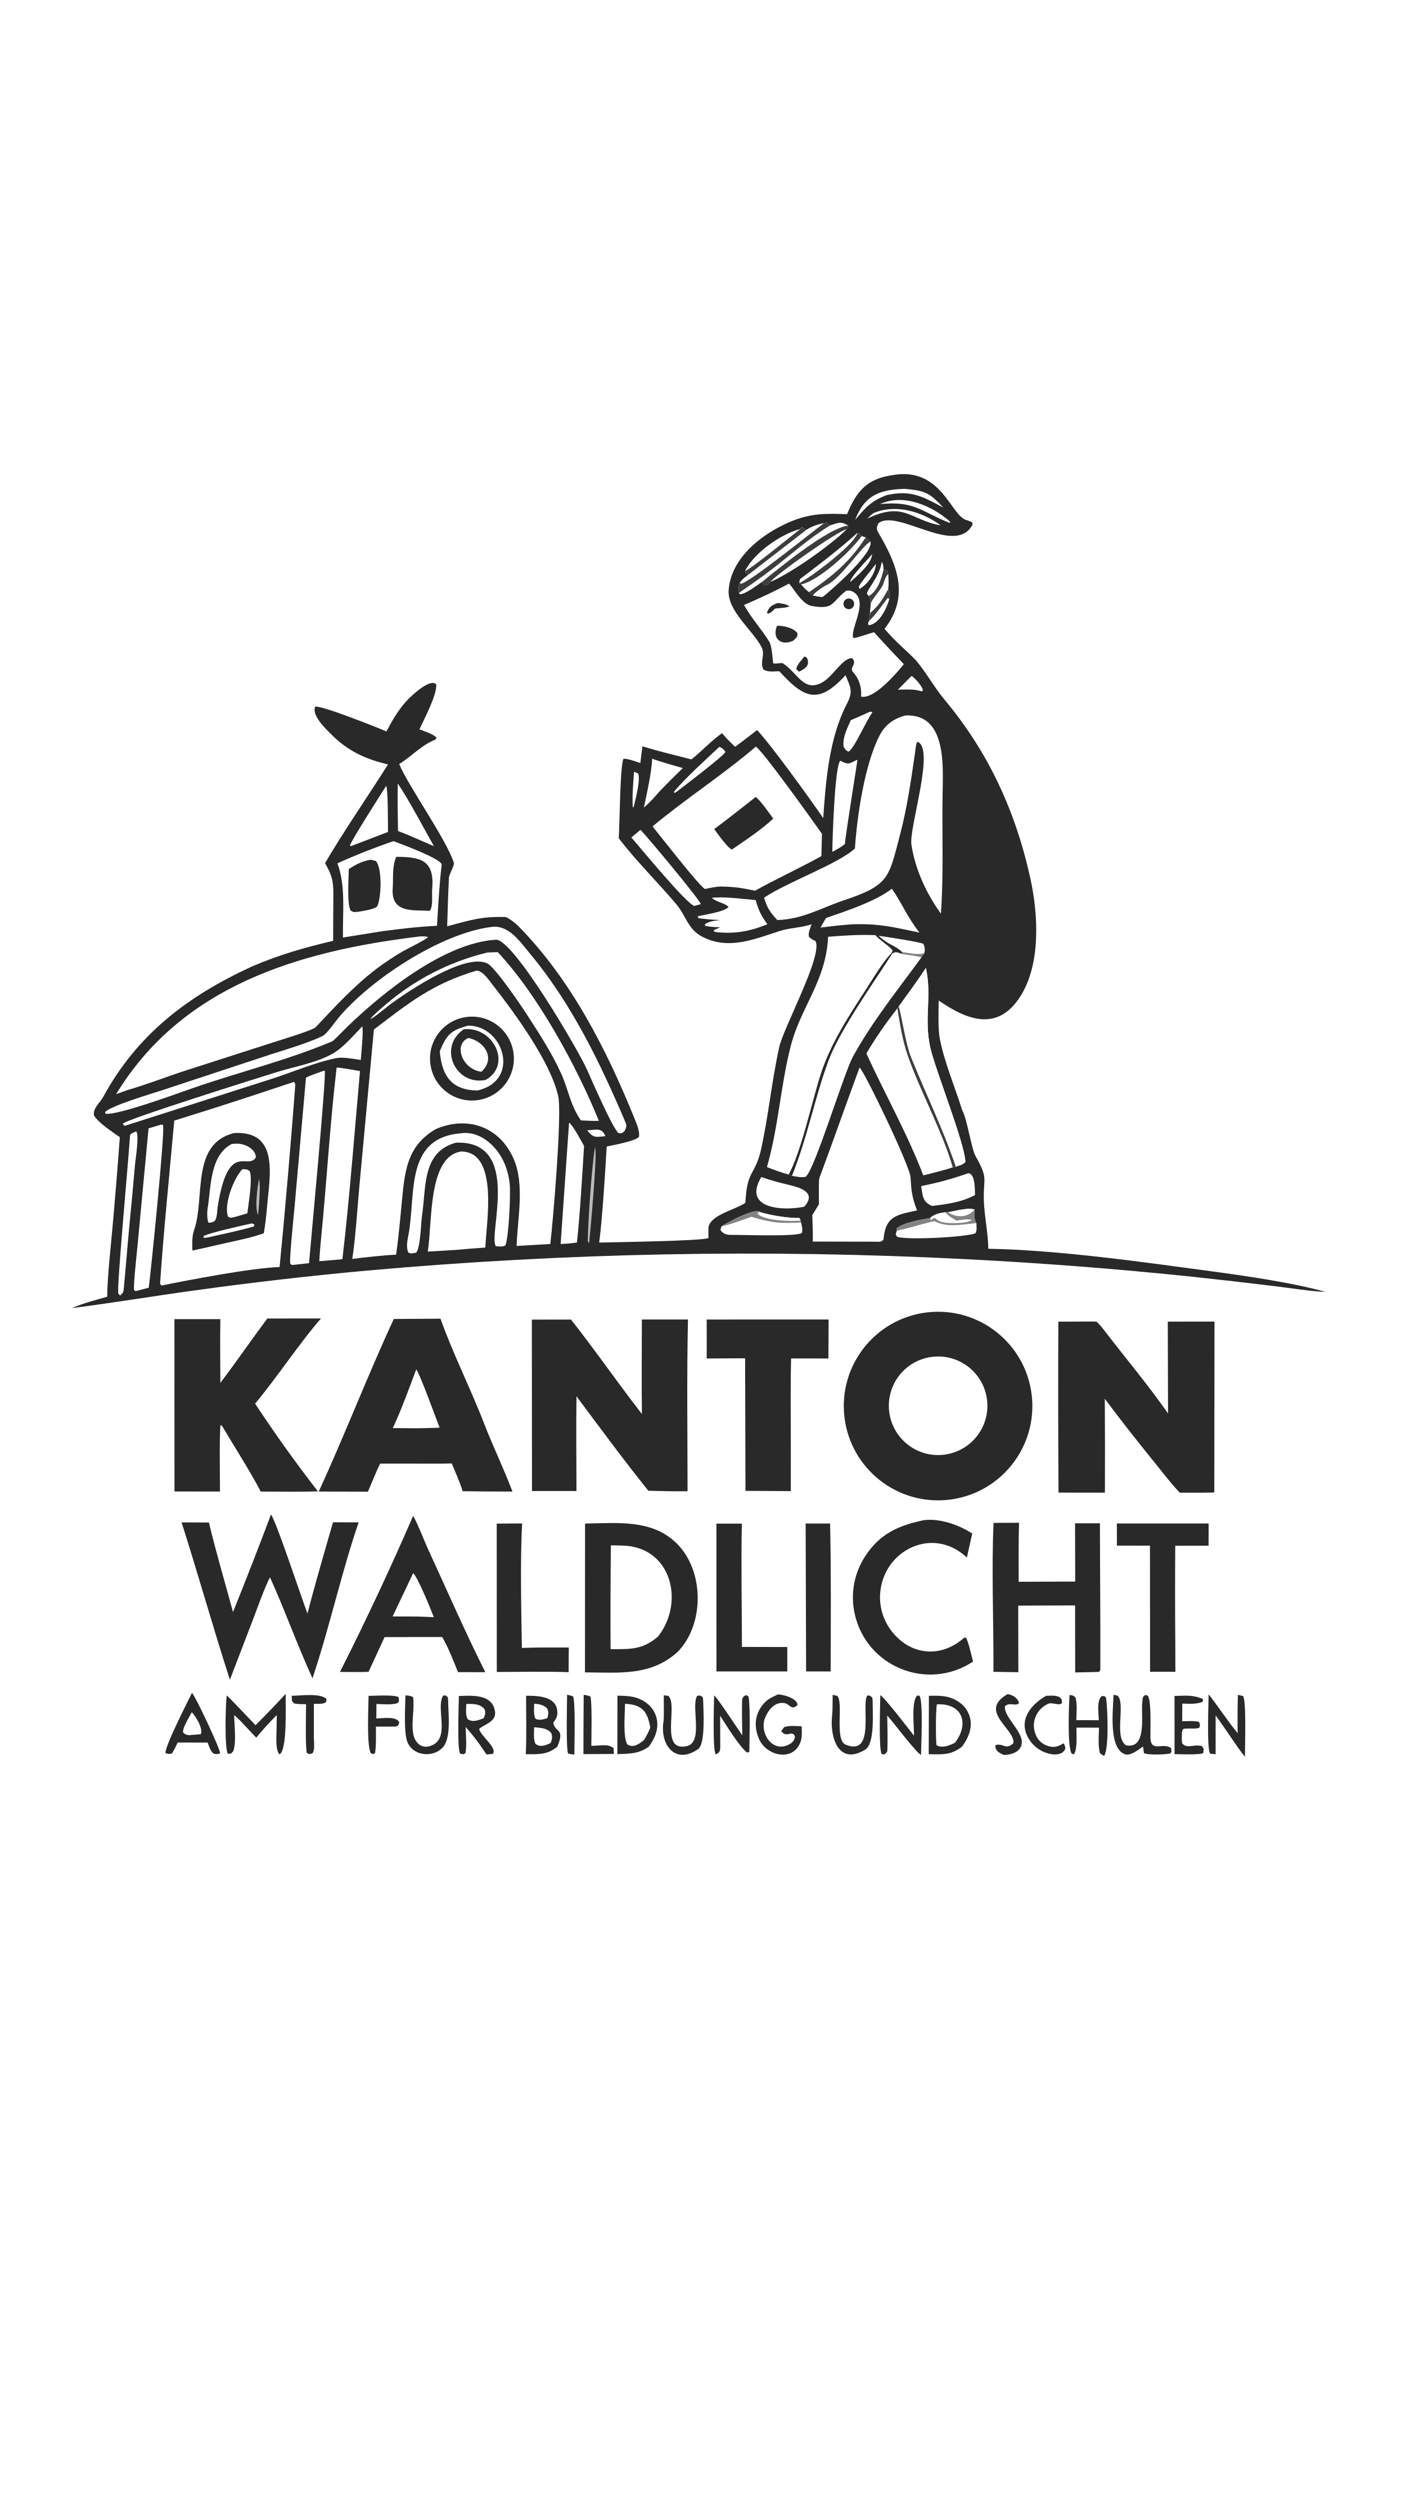 <svg version="1.1" xmlns="http://www.w3.org/2000/svg" style="display: block;" viewBox="0 0 1152 2048" width="1024" height="1820" preserveAspectRatio="none">
<path transform="translate(0,0)" fill="rgb(255,255,255)" d="M 0 0 L 1152 0 L 1152 2048 L 0 2048 L 0 0 z"/>
<path transform="translate(0,0)" fill="rgb(41,41,41)" d="M 731.234 389.21 C 771.555 382.029 778.773 422.506 791.92 426.049 C 793.671 426.521 795.133 427.168 796.74 427.989 L 796.794 429.822 C 783.068 456.02 735.406 416.546 719.802 428.539 C 717.93 432.452 717.896 433.305 720.24 437.304 C 735.222 462.865 745.556 488.696 724.71 515.081 C 734.667 526.602 741.047 531.285 750.481 540.889 C 758.486 550.345 765.967 563.676 773.793 573.009 C 809.957 616.137 832.312 664.964 844.329 720.041 C 850.655 749.039 852.937 789.658 836.008 816.186 C 817.367 845.398 792.46 835.648 769.12 819.566 C 769.005 827.35 768.505 842.899 769.965 850.53 C 773.665 869.864 782.46 890.445 788.372 909.437 C 792.683 917.324 795.787 940.725 799.345 947.038 C 810.125 966.16 805.483 964.383 806.13 983.89 C 806.528 995.893 809.546 1009.36 809.766 1022.9 C 867.468 1023.92 936.527 1033.82 994.068 1041.56 C 1020.08 1045.06 1061.45 1051.06 1086.05 1058.31 C 1072.66 1057.56 1057.3 1055.13 1043.75 1053.46 C 1021.87 1050.8 999.971 1048.29 978.053 1045.93 C 915.491 1039.38 852.763 1034.52 789.937 1031.36 C 626.995 1023.08 463.672 1026.22 301.168 1040.75 C 253.809 1045.07 206.558 1050.5 159.453 1057.03 C 125.422 1061.71 93.393 1067.11 58.865 1071.51 C 68.507 1067.45 77.798 1065.03 87.823 1062.21 C 88.05 1045.3 90.476 1024.15 92.012 1007.13 C 94.281 981.945 96.341 956.741 98.189 931.522 C 92.181 927.219 80.696 919.869 77.093 913.833 C 75.712 908.062 81.932 903.323 84.469 898.662 C 112.421 847.298 153.504 816.164 205.674 792.011 C 228.11 782.307 249.252 776.198 272.954 770.671 C 272.941 758.077 273.082 745.405 273.136 732.81 C 273.186 720.913 271.868 716.95 266.333 707.007 C 281.154 681.647 301.905 651.492 317.929 626.159 C 299.667 621.953 284.679 614.994 271.408 601.527 C 266.741 596.791 255.236 586.1 258.233 578.828 C 264.057 577.888 308.919 595.869 316.606 599.136 C 321.765 589.483 327.116 580.106 334.897 572.292 C 338.358 568.817 352.881 555.38 357.447 560.604 C 358.056 569.242 347.747 588.619 343.619 597.44 C 347.733 599 354.976 601.227 357.624 604.248 L 356.877 605.749 C 344.801 610.611 338.404 618.758 327.106 625.813 C 333.407 642.082 365.818 687.612 371.858 706.734 C 372.52 708.827 367.985 715.983 367.823 719.158 C 367.158 732.179 366.791 745.756 366.389 758.761 C 385.112 753.706 395.442 750.383 414.74 751.228 C 418.465 753.303 421.867 755.694 424.894 758.779 C 467.834 802.527 496.682 859.125 519.584 915.447 C 521.436 920.004 524.396 926.508 523.522 931.334 C 520.024 934.835 502.974 937.862 497.098 939.159 C 495.84 960.378 493.582 997.856 490.947 1017.84 C 501.949 1017.52 574.34 1016.56 580.465 1014.16 C 580.432 1012.66 580.318 1005.32 580.628 1004.39 C 583.906 994.623 601.316 991.418 610.741 985.285 C 612.072 958.619 617.825 963.701 623.096 943.618 C 629.588 915.095 632.143 886.281 638.456 857.713 C 642.056 841.426 674.494 782.332 668.142 770.841 C 665.628 769.602 664.975 769.288 662.841 767.491 C 661.942 764.409 663.845 760.444 664.986 757.142 C 655.922 760.038 646.894 760.05 639.118 762.544 C 617.962 769.33 596.639 778.632 574.902 767.041 C 563.639 761.035 561.907 749.927 554.21 740.767 C 539.059 722.764 521.228 705.35 506.972 686.628 C 507.718 676.375 507.988 626.751 510.87 621.53 C 514.717 621.387 520.746 623.756 524.651 625.024 L 526.362 611.297 C 538.328 615.106 554.068 618.812 566.45 622.044 C 575.099 615.408 582.066 607.279 591.645 600.54 C 594.773 604.545 598.655 608.17 602.285 611.753 C 608.189 607.487 614.461 602.481 620.313 598.026 C 631.673 609.956 664.138 655.007 674.511 670.128 C 676.599 639.344 679.407 604.61 693.609 577.104 C 699.198 566.28 697.115 563.598 692.775 553.103 C 670.265 577.643 658.79 571.965 638.472 549.82 C 633.886 549.955 629.279 550.748 625.519 548.437 C 622.213 542.465 627.34 536.404 623.903 529.964 C 616.554 515.925 595.806 500.411 597.025 483.332 C 598.921 456.772 624.685 437.018 647.401 427.438 C 664.307 420.308 676.536 420.603 694.042 421.172 C 701.59 402.566 710.424 392.081 731.234 389.21 z"/>
<path transform="translate(0,0)" fill="rgb(255,255,255)" d="M 390.55 795.025 C 390.688 795.037 390.827 795.043 390.964 795.062 C 395.903 795.748 400.542 802.789 403.483 806.537 C 421.58 829.603 451.001 869.711 457.386 897.919 C 460.565 911.963 453.209 999.529 450.9 1018.98 L 423.281 1020.59 C 424.064 997.826 430.072 970.161 420.786 949.071 C 409.125 922.589 382.767 913.872 357.067 924.868 C 334.395 938.052 331.804 957.615 329.534 981.429 C 328.075 996.73 326.698 1012.59 324.524 1027.77 C 314.243 1028.17 298.734 1029.93 288.611 1031.25 C 291.161 1016.09 292.992 987.355 294.525 970.87 L 306.355 843.318 C 335.709 820.887 354.619 805.788 390.55 795.025 z"/>
<path transform="translate(0,0)" fill="rgb(41,41,41)" d="M 381.652 833.134 C 400.482 830.345 417.992 843.398 420.697 862.241 C 423.402 881.084 410.271 898.535 391.416 901.155 C 372.68 903.759 355.363 890.729 352.675 872.005 C 349.987 853.281 362.94 835.906 381.652 833.134 z"/>
<path transform="translate(0,0)" fill="rgb(255,255,255)" d="M 383.586 840.105 C 412.908 840.112 426.739 885.083 391.267 893.257 C 369.708 893.04 361.992 880.897 360.331 861.109 C 365.953 847.54 369.313 843.947 383.586 840.105 z"/>
<path transform="translate(0,0)" fill="rgb(41,41,41)" d="M 379.993 843.103 C 404.359 840.556 419.849 872.354 397.92 884.594 C 373.232 889.65 358.356 857.75 379.993 843.103 z"/>
<path transform="translate(0,0)" fill="rgb(255,255,255)" d="M 383.726 850.252 C 396.725 852.715 406.55 866.976 394.399 877.941 C 378.315 875.705 371.444 855.452 383.726 850.252 z"/>
<path transform="translate(0,0)" fill="rgb(255,255,255)" d="M 240.894 886.172 C 241.249 886.775 241.603 887.379 241.958 887.983 C 238.835 930.968 233.084 997.597 229.071 1037.9 C 206.052 1038.55 154.754 1048.51 132.238 1053.03 C 131.877 1052.53 131.516 1052.02 131.155 1051.51 C 133.484 1014.8 139.72 952.297 142.778 917.932 C 175.615 907.756 208.323 897.168 240.894 886.172 z"/>
<path transform="translate(0,0)" fill="rgb(41,41,41)" d="M 191.799 928.129 C 229.202 926.02 220.893 963.787 218.833 988.241 C 218.217 995.562 217.415 1002.99 216.151 1010.22 C 205.187 1014.09 193.659 1016.26 182.267 1018.83 C 174.074 1020.77 165.859 1022.62 157.624 1024.38 C 157.573 1018.83 157.14 1012.98 159.001 1007.68 C 168.296 981.232 156.003 936.981 191.799 928.129 z"/>
<path transform="translate(0,0)" fill="rgb(255,255,255)" d="M 190.017 937 C 191.314 936.904 192.613 936.84 193.914 936.807 C 200.238 936.671 209.517 940.889 209.65 948.069 C 202.95 959.036 186.753 933.418 178.161 989.765 C 177.853 993.491 177.883 996.589 176.163 999.904 C 173.999 1001.44 173.697 1001.34 170.964 1001.64 C 169.479 999.168 169.665 992.564 170.127 989.75 C 173.006 972.203 171.838 946.369 190.017 937 z"/>
<path transform="translate(0,0)" fill="rgb(255,255,255)" d="M 198.598 957.725 C 201.626 957.844 202.454 957.575 204.618 959.4 C 207.152 965.593 203.556 985.837 202.675 993.877 L 192.693 996.814 C 189.064 997.505 189.731 997.957 186.911 996.75 C 183.053 987.215 191.359 965.188 198.598 957.725 z"/>
<path transform="translate(0,0)" fill="rgb(255,255,255)" d="M 205.873 1002.25 C 207.69 1002.26 206.782 1002.13 208.558 1003.3 L 207.824 1004.68 C 195.427 1008.24 181.872 1011.01 169.222 1013.84 L 166.838 1013.96 L 166.706 1012.47 C 172.96 1009.47 198.012 1004 205.873 1002.25 z"/>
<path transform="translate(0,0)" fill="rgb(186,186,188)" d="M 212.309 965.698 C 213.636 971.967 212.117 987.998 211.469 995.13 C 208.537 990.202 210.934 971.471 212.309 965.698 z"/>
<path transform="translate(0,0)" fill="rgb(255,255,255)" d="M 678.505 767.345 C 692.507 766.251 703.143 765.516 717.19 765.993 C 721.672 770.885 728.05 774.42 731.422 778.548 L 730.315 780.916 L 730.872 781.447 C 733.539 778.958 736.163 780.509 739.156 781.427 C 742.481 782.073 753.256 783.252 754.912 784.226 C 735.953 810.143 714.259 837.187 698.774 865.503 C 691.302 879.165 667.176 959.154 660.003 963.907 C 655.813 964.493 653.058 963.809 648.902 963.119 L 646.107 962.121 C 639.33 960.189 634.928 958.558 628.393 955.975 C 638.027 922.43 639.576 888.667 648.07 856.17 C 656.264 824.821 676.914 803.138 678.505 767.345 z"/>
<path transform="translate(0,0)" fill="rgb(255,255,255)" d="M 730.872 781.447 C 733.539 778.958 736.163 780.509 739.156 781.427 C 742.481 782.073 753.256 783.252 754.912 784.226 C 735.953 810.143 714.259 837.187 698.774 865.503 C 691.302 879.165 667.176 959.154 660.003 963.907 C 655.813 964.493 653.058 963.809 648.902 963.119 C 661.654 931.545 667.578 899.088 678.791 868.883 C 687.983 844.121 716.258 804.211 730.872 781.447 z"/>
<path transform="translate(0,0)" fill="rgb(41,41,41)" d="M 730.315 780.916 L 730.872 781.447 C 716.258 804.211 687.983 844.121 678.791 868.883 C 667.578 899.088 661.654 931.545 648.902 963.119 L 646.107 962.121 C 656.308 944.615 665.937 899.349 672.817 878.752 C 680.976 854.322 695.164 832.593 709.121 811.116 C 714.421 802.96 723.613 787.323 730.315 780.916 z"/>
<path transform="translate(0,0)" fill="rgb(255,255,255)" d="M 341.566 767.384 C 343.778 766.913 348.491 766.723 350.738 767.587 C 348.094 770.266 334.173 776.886 329.733 779.441 C 322.609 783.627 315.716 788.194 309.082 793.12 C 290.194 807.362 274.568 824.554 258.656 841.417 C 256.299 843.916 229.511 852.01 223.905 853.826 L 152.57 876.763 C 136.45 881.981 120.464 888.287 104.276 892.976 L 95.157 896.257 C 149.149 807.518 244.637 779.277 341.566 767.384 z"/>
<path transform="translate(0,0)" fill="rgb(255,255,255)" d="M 741.818 586.064 C 775.602 584.329 772.695 627.207 772.304 650.329 C 771.757 682.664 773.231 716.266 770.925 748.396 C 759.12 732.156 749.883 712.286 746.76 691.88 C 744.645 678.066 766.671 611.923 751.479 607.591 C 750.158 610.896 750.011 614.62 749.506 618.148 C 746.395 639.911 743.088 662.173 737.525 683.448 C 728.043 719.347 728.889 724.917 691.05 737.617 C 672.577 743.818 657.538 753.023 636.894 753.65 C 630.693 746.958 628.77 744.027 626.033 735.332 C 644.601 722.804 686.85 707.592 700.483 695.027 C 702.122 669.376 708.285 626.772 720.45 602.896 C 725.136 593.698 731.981 588.716 741.818 586.064 z"/>
<path transform="translate(0,0)" fill="rgb(255,255,255)" d="M 619.229 611.626 C 623.438 612.916 667.728 674.673 673.448 683.088 L 673.008 701.268 C 656.049 710.703 636.669 719.609 618.605 729.623 C 607.608 727.264 600.956 726.238 589.793 726.205 C 586.6 726.294 580.855 727.553 577.579 728.198 C 572.657 725.524 541.011 684.714 534.682 676.934 C 560.931 654.959 593.778 633.561 619.229 611.626 z"/>
<path transform="translate(0,0)" fill="rgb(41,41,41)" d="M 619.055 652.881 C 622.368 654.626 630.971 666.98 633.537 670.516 C 624.015 679.605 610.713 688.284 599.714 695.854 C 596.596 695.133 587.411 682.252 585.216 679.135 C 596.617 670.541 607.898 661.789 619.055 652.881 z"/>
<path transform="translate(0,0)" fill="rgb(255,255,255)" d="M 704.282 874.44 C 707.834 876.926 745.322 954.351 746.055 964.447 C 746.724 973.659 746.542 979.002 751.356 991.496 C 734.137 995.206 725.467 996.304 723.865 1015.43 C 721.381 1017.89 720.735 1017.04 716.25 1017.1 L 665.96 1017.01 C 666.135 1010.09 665.758 1002.38 665.555 995.379 L 670.883 986.639 C 671.187 982.583 670.591 967.033 671.343 965.011 C 682.49 935.058 693.23 904.394 704.282 874.44 z"/>
<path transform="translate(0,0)" fill="rgb(255,255,255)" d="M 758.658 792.853 C 763.748 816.739 756.854 834.162 762.251 858.179 C 766.346 876.4 790.843 937.282 790.948 951.907 C 788.645 954.211 786.237 954.638 783.087 955.654 L 780.628 956.141 C 775.488 958.176 762.203 961.33 756.482 962.816 C 744.025 929.862 724.804 895.587 709.843 862.94 C 718.331 848.793 725.216 838.881 735.291 825.942 L 736.385 824.376 C 743.977 813.925 751.548 803.646 758.658 792.853 z"/>
<path transform="translate(0,0)" fill="rgb(255,255,255)" d="M 758.658 792.853 C 763.748 816.739 756.854 834.162 762.251 858.179 C 766.346 876.4 790.843 937.282 790.948 951.907 C 788.645 954.211 786.237 954.638 783.087 955.654 L 780.628 956.141 C 772.044 926.417 753.93 893.92 743.718 864.471 C 739.52 852.364 737.263 838.611 735.291 825.942 L 736.385 824.376 C 743.977 813.925 751.548 803.646 758.658 792.853 z"/>
<path transform="translate(0,0)" fill="rgb(62,61,62)" d="M 735.291 825.942 L 736.385 824.376 C 739.621 836.457 742.146 855.334 746.414 865.932 C 758.676 896.381 772.485 924.254 783.087 955.654 L 780.628 956.141 C 772.044 926.417 753.93 893.92 743.718 864.471 C 739.52 852.364 737.263 838.611 735.291 825.942 z"/>
<path transform="translate(0,0)" fill="rgb(255,255,255)" d="M 646.31 478.107 C 649.013 479.416 656.292 494.83 665.162 496.386 C 683.324 499.573 681.109 493.534 692.729 484.348 C 693.889 483.431 696.814 483.611 698.526 484.519 C 712.727 492.048 696.185 514.906 699.119 522.603 C 701.296 522.871 712.395 518.841 716.054 517.853 C 724.095 526.691 732.26 535.415 740.548 544.022 C 734.304 551.868 716.014 573.068 705.506 570.608 C 706.14 563.679 704.118 556.253 699.322 551.056 C 694.916 546.283 703.048 544.5 698.276 539.189 C 691.085 538.437 683.104 552.859 675.167 558.056 C 658.889 568.716 653.436 550.787 641.501 543.427 C 640.079 542.55 637.014 543.988 633.518 543.395 C 632.994 539.016 632.377 528.965 630.32 525.669 C 623.685 515.038 615.817 506.666 609.605 495.568 C 622.635 489.94 633.811 484.807 646.31 478.107 z"/>
<path transform="translate(0,0)" fill="rgb(41,41,41)" d="M 636.621 512.627 C 641.749 512.337 650.402 514.329 653.449 518.786 C 653.268 522.304 653.025 521.501 650.056 524.737 C 640.644 529.325 632.187 523.68 636.621 512.627 z"/>
<path transform="translate(0,0)" fill="rgb(41,41,41)" d="M 637.163 493.96 C 639.817 494.112 642.994 494.93 645.642 495.502 L 644.147 495.326 L 646.953 496.557 C 644.064 498.14 638.775 497.932 635.062 498.488 C 632.863 500.623 632.124 501.632 629.253 502.8 L 628.399 501.841 C 630.377 496.749 632.381 495.814 637.163 493.96 z"/>
<path transform="translate(0,0)" fill="rgb(41,41,41)" d="M 659.17 537.659 L 661.2 538.874 C 663.868 545.085 659.901 547.596 654.751 550.242 L 652.391 548.101 C 652.915 544.399 656.469 541.159 659.17 537.659 z"/>
<path transform="translate(0,0)" fill="rgb(41,41,41)" d="M 693.143 490.907 C 695.15 489.649 697.792 490.213 699.111 492.18 C 700.429 494.147 699.946 496.806 698.021 498.184 C 696.721 499.114 695.019 499.263 693.578 498.573 C 692.137 497.883 691.185 496.463 691.095 494.868 C 691.005 493.273 691.79 491.755 693.143 490.907 z"/>
<path transform="translate(0,0)" fill="rgb(255,255,255)" d="M 322.328 689.036 C 326.939 690.646 362.423 703.724 361.876 708.366 C 359.925 724.923 359.077 741.766 358.034 758.342 C 342.376 759.127 329.229 760.691 313.783 762.699 L 281.008 767.947 C 280.661 747.762 283.404 725.55 276.453 707.217 C 290.052 700.948 308.221 693.81 322.328 689.036 z"/>
<path transform="translate(0,0)" fill="rgb(41,41,41)" d="M 324.616 701.85 C 344.543 701.874 356.178 704.594 354.118 727.864 C 353.633 733.337 355.124 741.33 352.289 746.075 C 337.538 745.353 320.257 748.038 321.763 727.383 C 322.439 718.116 321.03 710.931 324.616 701.85 z"/>
<path transform="translate(0,0)" fill="rgb(41,41,41)" d="M 303.799 704.2 L 307.979 705.251 C 313.199 711.078 312.502 734.707 309.26 741.991 C 308.002 744.817 296.526 746.317 293.23 746.918 C 289.062 747.033 290.298 747.521 287.241 745.807 C 284.207 740.257 285.672 719.317 285.76 711.848 C 292.381 707.741 296.126 705.604 303.799 704.2 z"/>
<path transform="translate(0,0)" fill="rgb(255,255,255)" d="M 402.56 759.309 C 416.948 757.319 426.132 771.421 434.371 781.321 C 468.64 822.498 492.002 871.178 512.821 920.154 C 513.781 922.413 512.628 924.797 511.54 926.739 C 508.729 928.594 509.926 928.362 506.871 928.213 C 502.445 925.238 485.115 885.547 480.86 875.949 C 474.039 860.558 420.472 768.907 406.342 769.75 C 364.15 772.268 313.728 812.774 284.266 841.337 C 282.924 842.673 273.29 852.535 272.289 852.959 C 235.916 868.358 196.11 878.082 158.63 891.066 C 146.08 895.413 96.437 913.761 86.477 912.319 L 86.059 911.019 C 90.252 905.855 125.154 895.612 133.685 892.774 L 220.87 864.003 C 234.479 859.598 251.322 854.783 264.191 848.69 C 267.892 846.938 274.251 837.417 277.207 833.871 C 303.802 801.969 361.756 764.294 402.56 759.309 z"/>
<path transform="translate(0,0)" fill="rgb(255,255,255)" d="M 377.778 943.237 C 408.849 943.363 398.487 1001.14 397.656 1021.91 C 389.446 1022.48 381.244 1023.13 373.049 1023.88 L 350.502 1025.24 C 354.366 1000.95 350.522 947.432 377.778 943.237 z"/>
<path transform="translate(0,0)" fill="rgb(255,255,255)" d="M 275.826 874.452 C 280.217 874.661 290.13 876.543 294.963 877.362 C 290.511 927.101 286.375 982.087 280.535 1031.47 L 261.614 1033.1 C 261.969 1026.28 262.611 1019.13 263.283 1012.32 C 267.795 966.559 270.404 920.06 275.826 874.452 z"/>
<path transform="translate(0,0)" fill="rgb(255,255,255)" d="M 265.326 877.072 L 266.085 877.217 C 267.575 880.527 254.502 1018.93 253.204 1034.7 L 239.106 1036.23 L 237.727 1034.87 C 237.272 1028.04 240.699 995.927 241.431 987.703 L 250.7 882.741 C 254.305 880.848 261.273 878.546 265.326 877.072 z"/>
<path transform="translate(0,0)" fill="rgb(255,255,255)" d="M 399.255 780.239 L 407.81 779.922 C 440.612 814.77 472.867 874.124 490.699 918.182 C 485.966 918.286 480.715 917.95 475.945 917.751 C 466.944 904.62 466.04 893.181 459.626 879.065 C 452.059 862.413 441.966 846.857 432.039 831.551 C 427.086 823.845 405.758 792.359 399.238 789.17 C 381.328 780.411 334.669 811.767 320.289 822.302 C 316.561 825.034 305.851 834.257 303.403 834.722 C 305.663 831.588 312.495 825.834 315.606 823.17 C 339.692 802.431 368.364 787.717 399.255 780.239 z"/>
<path transform="translate(0,0)" fill="rgb(255,255,255)" d="M 674.946 428.665 C 677.884 428.105 676.828 428.175 680.168 430.355 C 686.774 428.199 688.999 426.771 695.111 430.598 C 694.678 431.726 694.468 432.81 693.644 433.5 C 680.766 446.505 647.806 469.637 631.279 476.6 C 628.444 479.325 629.341 479.362 626.391 479.44 L 624.325 476.673 C 620.504 479.281 610.076 487.272 605.996 486.754 L 605.485 485.668 C 605.315 482.6 604.867 480.333 606.138 477.599 C 607.91 474.518 610.883 472.568 613.708 470.35 L 610.984 469.321 L 610.623 467.565 C 610.874 467.078 611.137 466.597 611.411 466.122 C 619.468 451.977 639.83 437.653 655.536 433.483 L 657.01 431.939 C 658.777 432.885 658.829 432.805 660.142 434.445 C 664.117 431.645 670.081 429.39 674.946 428.665 z"/>
<path transform="translate(0,0)" fill="rgb(255,255,255)" d="M 674.946 428.665 C 663.89 436.916 615.168 476.34 607.163 478.194 L 606.138 477.599 C 607.91 474.518 610.883 472.568 613.708 470.35 L 610.984 469.321 L 610.623 467.565 C 610.874 467.078 611.137 466.597 611.411 466.122 C 619.468 451.977 639.83 437.653 655.536 433.483 L 657.01 431.939 C 658.777 432.885 658.829 432.805 660.142 434.445 C 664.117 431.645 670.081 429.39 674.946 428.665 z"/>
<path transform="translate(0,0)" fill="rgb(255,255,255)" d="M 610.623 467.565 C 610.874 467.078 611.137 466.597 611.411 466.122 C 619.468 451.977 639.83 437.653 655.536 433.483 C 649.451 438.134 614.343 466.843 610.623 467.565 z"/>
<path transform="translate(0,0)" fill="rgb(62,61,62)" d="M 655.536 433.483 L 657.01 431.939 C 658.777 432.885 658.829 432.805 660.142 434.445 L 613.708 470.35 L 610.984 469.321 L 610.623 467.565 C 614.343 466.843 649.451 438.134 655.536 433.483 z"/>
<path transform="translate(0,0)" fill="rgb(62,61,62)" d="M 695.111 430.598 C 694.678 431.726 694.468 432.81 693.644 433.5 C 680.766 446.505 647.806 469.637 631.279 476.6 C 628.444 479.325 629.341 479.362 626.391 479.44 L 624.325 476.673 C 638.203 465.465 679.173 431.729 695.111 430.598 z"/>
<path transform="translate(0,0)" fill="rgb(255,255,255)" d="M 631.279 476.6 C 636.407 470.131 685.143 435.816 693.644 433.5 C 680.766 446.505 647.806 469.637 631.279 476.6 z"/>
<path transform="translate(0,0)" fill="rgb(62,61,62)" d="M 674.946 428.665 C 677.884 428.105 676.828 428.175 680.168 430.355 C 662.817 440.956 648.354 454.032 632.331 466.42 C 623.815 473.003 614.336 479.439 605.485 485.668 C 605.315 482.6 604.867 480.333 606.138 477.599 L 607.163 478.194 C 615.168 476.34 663.89 436.916 674.946 428.665 z"/>
<path transform="translate(0,0)" fill="rgb(255,255,255)" d="M 377.317 928.357 C 393.677 925.853 407.831 939.483 413.598 953.581 C 415.698 958.773 417.052 964.236 417.622 969.807 C 418.467 977.958 416.936 1013.44 414.067 1020.19 C 411.329 1021.51 409.369 1021.04 406.29 1020.82 C 399.592 1011.46 428.093 934.006 373.63 935.996 C 345.763 943.47 349.316 972.184 345.855 995.102 C 344.792 1002.14 344.608 1021.86 340.996 1026.11 C 337.672 1026.62 337.35 1027.22 334.589 1026 C 332.748 1022.29 333.635 1016.67 334.443 1012.68 C 341.131 979.737 330.865 932.292 377.317 928.357 z"/>
<path transform="translate(0,0)" fill="rgb(255,255,255)" d="M 132.279 921.136 L 133.616 921.665 C 135.223 927.579 123.607 1041.92 121.873 1054.81 L 111.066 1057.64 L 109.815 1056.67 C 109.227 1052.58 112.273 1024.7 112.828 1018.77 L 121.717 924.262 L 132.279 921.136 z"/>
<path transform="translate(0,0)" fill="rgb(255,255,255)" d="M 702.564 436.466 C 705.118 437.198 704.21 436.728 706.076 439.085 L 709.276 440.212 L 713.147 443.598 C 715.753 452.867 682.088 482.59 674.307 488.708 C 673.446 489.384 667.528 488.026 666.175 487.742 L 662.915 485.016 C 660.31 483.358 658.472 481.05 656.37 478.756 L 655.012 477.675 C 654.941 476.961 655.206 474.583 655.727 474.187 C 671.858 461.91 687.528 450.164 702.564 436.466 z"/>
<path transform="translate(0,0)" fill="rgb(62,61,62)" d="M 702.564 436.466 C 705.118 437.198 704.21 436.728 706.076 439.085 C 697.138 451.401 671.284 475.434 656.37 478.756 L 655.012 477.675 C 654.941 476.961 655.206 474.583 655.727 474.187 C 671.858 461.91 687.528 450.164 702.564 436.466 z"/>
<path transform="translate(0,0)" fill="rgb(255,255,255)" d="M 702.564 436.466 C 700.579 445.441 669.063 468.878 661.04 473.98 C 659.05 475.243 657.04 476.475 655.012 477.675 C 654.941 476.961 655.206 474.583 655.727 474.187 C 671.858 461.91 687.528 450.164 702.564 436.466 z"/>
<path transform="translate(0,0)" fill="rgb(255,255,255)" d="M 713.147 443.598 C 715.753 452.867 682.088 482.59 674.307 488.708 C 673.446 489.384 667.528 488.026 666.175 487.742 C 667.067 485.586 674.647 480.427 676.981 479.4 C 688.729 474.231 705.16 448.325 713.147 443.598 z"/>
<path transform="translate(0,0)" fill="rgb(62,61,62)" d="M 709.276 440.212 L 713.147 443.598 C 705.16 448.325 688.729 474.231 676.981 479.4 C 674.647 480.427 667.067 485.586 666.175 487.742 L 662.915 485.016 C 682.439 471.694 696.511 460.012 709.276 440.212 z"/>
<path transform="translate(0,0)" fill="rgb(255,255,255)" d="M 466.263 919.544 C 469.431 921.727 476.391 934.858 478.55 938.694 C 476.963 963.938 475.385 992.755 472.715 1017.74 C 468.475 1018.55 463.703 1018.75 459.356 1019.05 L 466.263 919.544 z"/>
<path transform="translate(0,0)" fill="rgb(255,255,255)" d="M 730.732 727.97 C 739.361 740.358 742.632 750.083 753.348 763.895 C 731.245 759.355 721.245 756.531 698.981 757.085 C 689.598 757.711 681.554 758.627 672.215 759.842 L 676.825 751.923 C 692.835 746.471 717.996 738.114 730.732 727.97 z"/>
<path transform="translate(0,0)" fill="rgb(255,255,255)" d="M 776.677 992.97 C 782.388 992.009 794.981 988.617 798.475 990.965 C 798.157 995.725 798.081 996.515 799.337 1001.08 L 800.035 1001.85 C 800.062 1005.42 800.674 1007.55 799.161 1010.34 C 789.943 1013.47 742.924 1015.94 734.99 1013.05 L 733.908 1011.09 C 734.149 1010.27 734.524 1008.78 734.875 1008.07 L 734.684 1006.17 C 740.04 1001.53 754.83 998.89 762.052 997.814 C 764.881 994.736 770.229 993.516 774.265 993.046 L 776.677 992.97 z"/>
<path transform="translate(0,0)" fill="rgb(132,131,131)" d="M 776.677 992.97 C 782.388 992.009 794.981 988.617 798.475 990.965 C 798.157 995.725 798.081 996.515 799.337 1001.08 L 800.035 1001.85 C 788.204 1003.02 775.685 1005.75 765.563 1000.25 C 756.182 1002.37 743.319 1006.42 734.875 1008.07 L 734.684 1006.17 C 740.04 1001.53 754.83 998.89 762.052 997.814 C 764.881 994.736 770.229 993.516 774.265 993.046 L 776.677 992.97 z"/>
<path transform="translate(0,0)" fill="rgb(255,255,255)" d="M 762.052 997.814 C 764.881 994.736 770.229 993.516 774.265 993.046 C 777.918 996.586 779.282 997.301 783.758 999.841 L 778.576 1001.92 C 772.813 1001.48 770.855 1001.48 766.291 998.094 L 765.484 997.486 L 762.673 999.541 L 762.052 997.814 z"/>
<path transform="translate(0,0)" fill="rgb(255,255,255)" d="M 776.677 992.97 C 782.388 992.009 794.981 988.617 798.475 990.965 C 792.951 997.462 783.447 997.733 776.677 992.97 z"/>
<path transform="translate(0,0)" fill="rgb(255,255,255)" d="M 783.758 999.841 C 787.432 999.35 793.065 998.247 796.406 999.222 C 792.585 1002.13 783.534 1001.84 778.576 1001.92 L 783.758 999.841 z"/>
<path transform="translate(0,0)" fill="rgb(255,255,255)" d="M 583.107 735.404 C 594.125 734.302 607.754 736.33 619.13 737.276 C 621.597 745.905 623.512 749.807 628.735 757.06 C 614.217 763.045 601.882 765.183 586.228 763.472 L 585.085 762.949 L 584.782 761.934 L 589.981 759.57 C 585.201 759.386 582.374 759.322 577.715 758.386 L 577.585 757.052 C 581.201 754.482 585.655 754.249 590.072 753.619 C 583.533 753.402 578.737 752.917 572.277 752.153 L 571.656 750.645 L 571.584 750.637 C 577.928 748.995 594.182 746.878 596.968 742.819 C 592.944 739.23 587.728 739.363 583.107 735.404 z"/>
<path transform="translate(0,0)" fill="rgb(255,255,255)" d="M 296.812 840.733 C 297.927 844.51 295.975 863.058 295.588 868.253 C 290.223 867.45 280.841 865.692 275.906 866.678 C 257.927 870.27 240.205 878.058 222.721 883.708 L 102.153 922.236 C 101.732 921.94 100.873 920.91 100.483 920.478 C 103.828 916.688 212.888 882.491 226.398 878.304 C 241 873.778 258.276 870.842 271.709 863.562 C 281.2 858.418 289.287 848.421 296.812 840.733 z"/>
<path transform="translate(0,0)" fill="rgb(255,255,255)" d="M 591.226 1004.48 C 595.715 1001.42 617.245 990.077 621.628 992.44 C 628.063 994.965 646.051 998.072 654.796 997.657 C 655.029 997.646 655.7 998.673 655.929 999.851 L 656.395 1001.38 C 657.049 1004.52 657.842 1006.91 656.959 1010.02 C 652.054 1013.19 607.45 1011.35 598.836 1011.55 C 595.424 1011.63 592.083 1010.53 590.245 1007.38 L 591.226 1004.48 z"/>
<path transform="translate(0,0)" fill="rgb(132,131,131)" d="M 591.226 1004.48 C 595.715 1001.42 617.245 990.077 621.628 992.44 C 628.063 994.965 646.051 998.072 654.796 997.657 C 655.029 997.646 655.7 998.673 655.929 999.851 L 656.395 1001.38 C 639 1002.29 632.56 1001.72 615.662 996.714 C 608.679 999.138 598.074 1003.29 591.226 1004.48 z"/>
<path transform="translate(0,0)" fill="rgb(255,255,255)" d="M 621.628 992.44 C 628.063 994.965 646.051 998.072 654.796 997.657 C 655.029 997.646 655.7 998.673 655.929 999.851 C 647.378 1000.47 627.471 1000.23 620.727 994.421 L 621.628 992.44 z"/>
<path transform="translate(0,0)" fill="rgb(255,255,255)" d="M 702.145 622.408 L 702.5 622.661 C 702.618 622.97 693.084 682.004 692.202 691.448 C 688.463 694.339 686.155 695.538 681.96 697.79 C 682.033 687.634 683.949 626.698 688.561 623.156 C 695.034 626.613 695.632 625.729 702.145 622.408 z"/>
<path transform="translate(0,0)" fill="rgb(255,255,255)" d="M 793.485 960.977 C 799.199 961.83 798.634 974.148 798.907 978.868 C 787.949 984.813 775.762 986.405 763.622 987.833 C 755.596 984.25 756.164 979.514 754.704 971.602 C 769.873 968.429 778.767 966.085 793.485 960.977 z"/>
<path transform="translate(0,0)" fill="rgb(255,255,255)" d="M 623.77 964.161 C 631.523 966.849 638.743 968.803 646.74 970.669 C 656.137 972.86 669.262 977.071 658.904 988.457 C 642.155 991.995 607.983 990.595 623.77 964.161 z"/>
<path transform="translate(0,0)" fill="rgb(255,255,255)" d="M 111.576 926.739 C 114.24 929.566 111.084 949.117 110.613 953.99 C 109.235 969.924 107.767 985.85 106.209 1001.77 C 104.495 1019.57 103.129 1037.98 101.378 1055.81 C 101.055 1059.1 100.489 1059.1 98.384 1061.25 L 96.925 1059.56 C 95.579 1054.79 105.649 945.928 106.554 930.102 C 106.643 928.555 109.785 927.563 111.576 926.739 z"/>
<path transform="translate(0,0)" fill="rgb(255,255,255)" d="M 524.766 679.751 C 530.279 685.223 573.957 737.683 574.185 740.604 L 568.911 742.088 C 562.215 740.261 524.381 694.012 517.286 686.015 L 524.766 679.751 z"/>
<path transform="translate(0,0)" fill="rgb(255,255,255)" d="M 316.461 643.64 C 317.991 647.62 317.835 675.508 317.883 681.495 L 287.514 693.117 L 286.705 692.525 C 289.171 686.268 311.387 651.716 316.461 643.64 z"/>
<path transform="translate(0,0)" fill="rgb(41,41,41)" d="M 721.071 412.949 C 740.165 403.902 764.14 414.396 778.707 427.562 L 778.209 428.167 L 777.631 428.16 C 776.125 429.33 775.152 430.341 773.991 431.85 C 772.532 431.468 771.8 431.477 770.813 430.387 C 745.257 425.841 741.001 410.278 710.437 424.88 C 711.366 424.265 712.466 422.542 715.883 420.217 C 715.549 418.604 715.872 419.391 714.261 418.082 L 714.28 415.833 C 716.09 413.778 718.292 413.635 721.071 412.949 z"/>
<path transform="translate(0,0)" fill="rgb(255,255,255)" d="M 721.071 412.949 C 740.165 403.902 764.14 414.396 778.707 427.562 L 778.209 428.167 L 777.631 428.16 C 754.365 418.778 748.935 410.037 721.071 412.949 z"/>
<path transform="translate(0,0)" fill="rgb(255,255,255)" d="M 715.883 420.217 C 734.047 412.632 755.507 419.067 770.813 430.387 C 745.257 425.841 741.001 410.278 710.437 424.88 C 711.366 424.265 712.466 422.542 715.883 420.217 z"/>
<path transform="translate(0,0)" fill="rgb(255,255,255)" d="M 325.911 641.807 C 334.672 654.545 347.649 679.192 355.503 693.103 C 345.035 688.701 337.174 684.955 326.102 680.691 C 325.925 667.816 325.588 654.659 325.911 641.807 z"/>
<path transform="translate(0,0)" fill="rgb(255,255,255)" d="M 711.837 488.236 L 710.401 486.428 C 710.279 483.022 720.742 472.378 722.495 460.451 C 723.683 462.005 723.626 464.294 723.934 466.51 L 727.242 467.684 L 727.795 470.146 C 728.031 474.772 728.294 477.982 727.758 482.577 C 728.841 487.018 729.586 487.132 728.519 490.984 C 726.407 498.287 720.197 511.591 711.595 512.018 C 711.231 509.592 711.099 510.782 712.329 508.386 C 712.222 506.013 712.43 504.693 712.711 502.323 L 713.42 495.001 C 711.602 491.673 714.639 493.512 711.837 488.236 z"/>
<path transform="translate(0,0)" fill="rgb(255,255,255)" d="M 727.758 482.577 C 728.841 487.018 729.586 487.132 728.519 490.984 C 726.407 498.287 720.197 511.591 711.595 512.018 C 711.231 509.592 711.099 510.782 712.329 508.386 C 712.222 506.013 712.43 504.693 712.711 502.323 C 720.453 495.75 722.92 491.192 727.758 482.577 z"/>
<path transform="translate(0,0)" fill="rgb(62,61,62)" d="M 727.758 482.577 C 728.841 487.018 729.586 487.132 728.519 490.984 L 727.404 489.769 C 723.036 495.419 717.31 503.814 712.329 508.386 C 712.222 506.013 712.43 504.693 712.711 502.323 C 720.453 495.75 722.92 491.192 727.758 482.577 z"/>
<path transform="translate(0,0)" fill="rgb(255,255,255)" d="M 711.837 488.236 L 710.401 486.428 C 710.279 483.022 720.742 472.378 722.495 460.451 C 723.683 462.005 723.626 464.294 723.934 466.51 C 722.183 474.271 719.198 483.943 711.837 488.236 z"/>
<path transform="translate(0,0)" fill="rgb(62,61,62)" d="M 723.934 466.51 L 727.242 467.684 L 727.795 470.146 C 725.612 472.023 724.598 475.615 723.637 478.515 C 722.23 482.759 713.217 491.923 713.42 495.001 C 711.602 491.673 714.639 493.512 711.837 488.236 C 719.198 483.943 722.183 474.271 723.934 466.51 z"/>
<path transform="translate(0,0)" fill="rgb(255,255,255)" d="M 534.367 621.427 C 539.511 623.639 553.489 627.396 559.457 629.162 C 552.919 635.454 546.508 641.876 540.229 648.426 C 535.567 653.8 532.936 656.819 527.553 661.537 C 530.069 649.534 533.812 633.36 534.367 621.427 z"/>
<path transform="translate(0,0)" fill="rgb(255,255,255)" d="M 713.065 582.89 L 714.829 583.47 C 708.883 591.788 699.782 613.634 695.089 615.76 C 692.68 614.195 692.431 613.961 691.147 611.397 C 690.463 603.412 693.952 597.313 697.086 589.903 C 702.146 587.864 708.005 585.12 713.065 582.89 z"/>
<path transform="translate(0,0)" fill="rgb(255,255,255)" d="M 719.854 766.531 C 724.736 767.118 753.442 771.584 756.479 773.088 C 757.813 775.551 758.173 778.308 757.157 780.978 L 754.912 784.226 C 753.256 783.252 742.481 782.073 739.156 781.427 L 739.213 779.893 C 732.308 773.507 728.474 774.588 719.854 766.531 z"/>
<path transform="translate(0,0)" fill="rgb(132,131,131)" d="M 739.213 779.893 C 746.475 780.76 749.844 782.178 757.157 780.978 L 754.912 784.226 C 753.256 783.252 742.481 782.073 739.156 781.427 L 739.213 779.893 z"/>
<path transform="translate(0,0)" fill="rgb(255,255,255)" d="M 741.12 400.419 C 758.566 401.887 761.722 403.895 772.993 415.86 C 755.97 406.678 746.223 401.034 726.193 405.658 C 713.329 410.778 709.194 415.609 700.664 425.883 C 708.331 405.617 720.809 401.05 741.12 400.419 z"/>
<path transform="translate(0,0)" fill="rgb(255,255,255)" d="M 589.466 611.705 C 592.23 613.169 592.641 613.361 594.376 615.939 C 593.045 619.215 559.28 644.768 554.587 648.415 L 552.503 649.621 L 552.257 648.533 C 560.907 637.877 579.218 621.294 589.466 611.705 z"/>
<path transform="translate(0,0)" fill="rgb(186,186,188)" d="M 487.546 939.859 C 489.8 942.743 483.459 1010.69 482.758 1018.28 L 481.597 1016.81 C 481.636 1002.82 484.942 953.513 487.546 939.859 z"/>
<path transform="translate(0,0)" fill="rgb(255,255,255)" d="M 746.878 553.679 C 749.64 555.185 755.406 562.052 756.225 565.193 L 755.377 566.341 L 750.847 565.247 C 745.848 564.545 740.706 564.835 735.649 564.952 L 746.878 553.679 z"/>
<path transform="translate(0,0)" fill="rgb(255,255,255)" d="M 519.492 632.222 C 520.953 632.67 521.585 633.027 522.944 633.67 C 524.812 639.426 520.836 653.921 519.349 660.56 L 518.528 661.623 C 517.732 653.679 518.901 640.589 519.492 632.222 z"/>
<path transform="translate(0,0)" fill="rgb(255,255,255)" d="M 717.619 461.987 C 717.51 469.468 710.766 478.832 704.245 482.382 L 703.715 480.703 C 704.262 478.105 714.708 465.997 717.619 461.987 z"/>
<path transform="translate(0,0)" fill="rgb(255,255,255)" d="M 714.567 454.005 C 714.284 461.795 702.22 471.78 696.695 476.735 C 696.03 473.379 711.116 458.137 714.567 454.005 z"/>
<path transform="translate(0,0)" fill="rgb(255,255,255)" d="M 481.071 925.894 C 488.596 925.5 493.072 923.383 496.008 930.673 C 487.658 931.403 486.471 932.437 481.071 925.894 z"/>
<path transform="translate(0,0)" fill="rgb(41,41,41)" d="M 759.75 1075.01 C 802.066 1070.13 840.349 1100.42 845.323 1142.73 C 850.298 1185.03 820.088 1223.38 777.794 1228.45 C 735.369 1233.53 696.877 1203.21 691.887 1160.77 C 686.897 1118.34 717.304 1079.91 759.75 1075.01 z"/>
<path transform="translate(0,0)" fill="rgb(255,255,255)" d="M 762.798 1111.56 C 777.204 1109.45 791.63 1115.25 800.556 1126.76 C 809.482 1138.26 811.524 1153.68 805.902 1167.11 C 800.28 1180.54 787.863 1189.9 773.405 1191.61 C 751.472 1194.21 731.519 1178.71 728.618 1156.82 C 725.717 1134.92 740.945 1114.76 762.798 1111.56 z"/>
<path transform="translate(0,0)" fill="rgb(41,41,41)" d="M 895.672 1082.5 L 898.464 1082.64 C 901.126 1085.01 903.267 1087.81 905.434 1090.63 C 922.634 1112.99 940.866 1134.67 957.035 1157.8 L 956.809 1082.58 L 995.093 1082.57 L 994.931 1222.53 C 985.812 1222.83 975.855 1222.68 966.667 1222.72 C 959.464 1215.24 951.076 1204.25 944.432 1196.01 C 931 1179.54 917.922 1162.79 905.21 1145.77 C 905.389 1171.4 905.42 1197.04 905.301 1222.67 L 867.298 1222.66 C 866.993 1175.98 866.941 1129.29 867.143 1082.61 L 895.672 1082.5 z"/>
<path transform="translate(0,0)" fill="rgb(41,41,41)" d="M 525.901 1080.85 L 563.699 1080.83 C 562.646 1126.7 563.33 1175.47 563.34 1221.52 C 552.478 1221.71 542.074 1221.43 531.234 1221.13 C 512.231 1197.6 490.539 1168.16 472.345 1143.75 C 471.964 1169.3 472.302 1195.74 472.327 1221.35 L 435.886 1221.36 L 435.757 1080.93 L 467.865 1080.9 C 487.272 1105.5 506.295 1132.96 525.935 1158.27 C 525.601 1132.72 525.906 1106.45 525.901 1080.85 z"/>
<path transform="translate(0,0)" fill="rgb(41,41,41)" d="M 322.664 1080.41 L 360.922 1080.19 C 371.041 1108.7 385.717 1137.73 396.69 1166.14 C 403.902 1184.81 412.753 1202.86 419.879 1221.78 C 406.283 1221.78 392.687 1221.69 379.092 1221.51 C 376.95 1214.51 373.036 1205.71 370.16 1198.77 L 360.25 1198.92 L 311.449 1198.89 C 308.029 1205.9 304.581 1214.58 301.482 1221.87 L 261.149 1221.78 C 282.549 1175.29 301.449 1126.09 322.664 1080.41 z"/>
<path transform="translate(0,0)" fill="rgb(255,255,255)" d="M 341.084 1121.65 C 344.463 1126.62 356.774 1160.59 360.188 1169.43 C 354.433 1169.76 347.759 1169.79 341.926 1169.95 L 321.847 1169.8 C 328.881 1154.83 335.19 1137.21 341.084 1121.65 z"/>
<path transform="translate(0,0)" fill="rgb(41,41,41)" d="M 219.009 1080.04 L 262.996 1080 C 245.18 1100.45 226.939 1128.33 209.029 1149.76 C 225.23 1174.37 242.387 1198.34 260.459 1221.61 C 245.729 1222.13 228.528 1221.75 213.6 1221.8 C 206.54 1207.76 190.756 1182.93 182.196 1168.46 C 181.869 1167.87 181.44 1167.73 180.767 1167.27 C 179.615 1170.51 180.257 1214.53 180.236 1221.77 L 142.965 1221.71 L 142.924 1080.57 L 180.565 1080.55 C 180.215 1097.66 180.513 1115.57 180.558 1132.74 C 193.459 1115.75 206.113 1097.34 219.009 1080.04 z"/>
<path transform="translate(0,0)" fill="rgb(41,41,41)" d="M 479.364 1247.99 C 505.507 1247.7 533.924 1244.18 554.294 1264.1 C 577.088 1286.39 577.508 1330.5 555.183 1353.15 C 533.166 1373.13 507.33 1370.01 479.294 1369.91 L 479.364 1247.99 z"/>
<path transform="translate(0,0)" fill="rgb(255,255,255)" d="M 500.516 1265.88 C 503.804 1265.8 506.99 1265.95 510.255 1266.04 C 550.115 1267.1 561.299 1312.27 539.166 1340.54 C 526.288 1351.56 516.431 1350.86 500.266 1350.88 C 500.117 1322.54 500.2 1294.21 500.516 1265.88 z"/>
<path transform="translate(0,0)" fill="rgb(41,41,41)" d="M 222.043 1240.58 C 226.368 1246.12 247.302 1309.82 251.948 1321.7 C 258.228 1296.98 265.833 1271.54 272.833 1246.94 L 293.865 1247.01 C 280.025 1287.2 270.01 1333.02 256.047 1374.78 C 243.236 1346.78 233.427 1318.92 221.227 1292.07 C 217.674 1298.25 211.078 1316.63 208.32 1323.91 L 188.363 1375.95 C 174.663 1333.5 162.414 1289.83 148.78 1247.03 L 171.173 1247.13 C 176.582 1270.03 184.725 1297.5 190.906 1320.49 C 201.595 1293.98 211.975 1267.33 222.043 1240.58 z"/>
<path transform="translate(0,0)" fill="rgb(41,41,41)" d="M 579.02 1080.86 L 678.912 1080.84 L 678.765 1112.79 L 648.187 1112.75 C 647.544 1137.54 647.993 1164.55 647.959 1189.5 L 647.94 1221.42 L 610.796 1221.21 L 610.509 1112.61 L 579.055 1112.79 L 579.02 1080.86 z"/>
<path transform="translate(0,0)" fill="rgb(41,41,41)" d="M 814.077 1247.44 L 834.985 1247.35 C 834.409 1262.87 834.686 1280.04 834.637 1295.68 L 880.969 1295.51 L 880.845 1247.79 L 901.224 1247.77 C 901.258 1287.83 901.726 1327.9 901.543 1367.96 C 901.155 1368.48 900.766 1369 900.378 1369.52 L 896.249 1369.63 L 880.945 1369.96 L 880.867 1315.06 L 834.28 1315.22 L 834.376 1369.78 L 813.974 1369.45 C 814.197 1331.79 812.304 1284.18 814.077 1247.44 z"/>
<path transform="translate(0,0)" fill="rgb(41,41,41)" d="M 338.45 1241.79 C 340.521 1244.08 348.472 1264.1 350.449 1268.37 C 366.041 1302.1 380.943 1336.56 397.65 1369.73 L 375.232 1369.72 C 371.998 1361.47 366.757 1348.21 362.285 1340.96 L 340.25 1340.95 L 315.091 1341.02 L 301.97 1369.47 C 294.761 1369.79 285.889 1369.54 278.549 1369.53 C 299.789 1327.56 319.765 1284.96 338.45 1241.79 z"/>
<path transform="translate(0,0)" fill="rgb(255,255,255)" d="M 338.512 1288.64 C 342.384 1292 353.169 1318.71 355.427 1324.68 L 342.167 1324.14 L 321.705 1324.08 L 338.512 1288.64 z"/>
<path transform="translate(0,0)" fill="rgb(41,41,41)" d="M 756.846 1245.25 C 770.065 1243.5 785.51 1249.04 796.6 1256.14 L 792.198 1275.82 C 764.399 1249.67 723.893 1269.67 721.155 1305.05 C 720.253 1317.32 724.38 1329.43 732.589 1338.59 C 748.2 1356.38 771.703 1357.43 789.384 1342.02 C 790.205 1341.18 789.76 1341.55 791.467 1341.46 C 793.476 1344.72 796.134 1356.71 797.233 1361.08 C 759.709 1385.77 709.895 1365.21 700.308 1322.04 C 696.693 1305.86 699.724 1288.92 708.721 1275 C 720.788 1256.31 736.225 1249.57 756.846 1245.25 z"/>
<path transform="translate(0,0)" fill="rgb(41,41,41)" d="M 915.093 1247.93 L 990.279 1247.92 L 990.229 1266.13 L 962.933 1266.18 C 962.748 1292.2 962.76 1318.23 962.968 1344.25 L 963.037 1369.48 C 956.433 1369.24 948.973 1369.41 942.299 1369.43 L 942.221 1266.1 L 915.135 1266.06 L 915.093 1247.93 z"/>
<path transform="translate(0,0)" fill="rgb(41,41,41)" d="M 586.993 1248.05 L 607.836 1248.06 C 607.144 1280.9 607.831 1316.03 607.898 1349.05 L 645.062 1349.14 L 645.062 1369.11 L 587.025 1369.11 L 586.993 1248.05 z"/>
<path transform="translate(0,0)" fill="rgb(41,41,41)" d="M 406.988 1248.03 L 427.847 1247.92 C 426.12 1275.59 427.107 1321.6 427.616 1349.88 C 439.725 1349.34 453.746 1349.58 466.02 1349.53 L 465.883 1369.74 C 447.189 1369.04 425.924 1369.55 407.042 1369.57 L 406.988 1248.03 z"/>
<path transform="translate(0,0)" fill="rgb(41,41,41)" d="M 660.102 1247.96 L 680.141 1247.98 C 681.028 1288.73 680.722 1328.39 680.586 1369.15 L 660.478 1369.11 L 660.102 1247.96 z"/>
<path transform="translate(0,0)" fill="rgb(41,41,41)" d="M 761.081 1389.09 C 770.642 1388.93 778.04 1388.73 786.159 1394.51 C 790.958 1397.87 794.198 1403.02 795.142 1408.8 C 796.447 1416.79 792.864 1424.45 788.256 1430.7 C 779.088 1437.92 772.183 1437.02 760.943 1436.96 L 761.081 1389.09 z"/>
<path transform="translate(0,0)" fill="rgb(255,255,255)" d="M 767.598 1396.09 C 788.675 1395.01 794.401 1411.88 782.503 1427.44 C 778.601 1429.71 771.222 1432.43 767.304 1429.43 C 766.626 1423.51 766.652 1401.86 767.598 1396.09 z"/>
<path transform="translate(0,0)" fill="rgb(41,41,41)" d="M 505.895 1389 C 515.081 1389.1 522.26 1389.4 529.828 1395.07 C 534.492 1398.53 537.57 1403.72 538.371 1409.48 C 539.45 1417.46 536.219 1424.45 531.635 1430.68 C 523.411 1436.74 515.604 1436.47 505.815 1436.88 L 505.895 1389 z"/>
<path transform="translate(0,0)" fill="rgb(255,255,255)" d="M 512.136 1395.62 C 526.28 1396.36 530.427 1401.88 532.82 1415.12 C 531.203 1419.19 529.999 1421.32 527.803 1425.14 C 523.806 1428.55 519.03 1432.03 514.05 1428.99 C 510.259 1422.84 512.022 1403.73 512.136 1395.62 z"/>
<path transform="translate(0,0)" fill="rgb(41,41,41)" d="M 431.047 1389.08 C 439.403 1388.99 454.581 1389.14 456.417 1400.28 C 457.128 1404.59 456.456 1406.71 453.932 1410.28 L 453.316 1411.13 C 454.877 1419.73 463.182 1415.21 456.633 1430.76 C 448.481 1437.6 441.073 1436.9 430.825 1436.96 C 431.486 1422.14 431.038 1404.14 431.047 1389.08 z"/>
<path transform="translate(0,0)" fill="rgb(255,255,255)" d="M 437.667 1414.8 C 443.114 1415.49 448.225 1415.36 451.653 1419.63 C 452.941 1423.12 452.309 1424.25 451.213 1427.7 C 447.049 1429.72 442.587 1431.5 438.789 1428.48 C 436.93 1425.01 437.58 1418.96 437.667 1414.8 z"/>
<path transform="translate(0,0)" fill="rgb(255,255,255)" d="M 437.704 1395.55 C 441.748 1395.9 445.344 1396.45 448.229 1399.38 C 449.876 1402.49 449.223 1404 448.498 1407.39 C 444.767 1408.55 442.296 1409.33 438.878 1408.01 C 436.963 1404.87 437.615 1399.49 437.704 1395.55 z"/>
<path transform="translate(0,0)" fill="rgb(41,41,41)" d="M 375.98 1389.25 C 385.544 1389.01 403.783 1386.99 405.645 1402.4 C 406.622 1410.49 396.235 1412.6 392.55 1416.32 C 394.585 1422.94 407.731 1431.68 403.704 1436.73 L 398.521 1437.11 C 393.476 1429.18 387.798 1421.67 381.543 1414.66 C 381.655 1420.74 382.566 1430.67 381.326 1436.16 C 379.116 1437.34 380 1437.05 376.987 1436.44 C 374.484 1432.89 375.866 1396.28 375.98 1389.25 z"/>
<path transform="translate(0,0)" fill="rgb(255,255,255)" d="M 382.068 1395.81 C 387.381 1395.62 394.002 1395.55 397.152 1400.45 C 398.035 1403.54 397.417 1404.52 396.264 1407.51 C 391.598 1409.16 387.723 1410.97 383.331 1408.38 C 381.259 1405.18 381.953 1399.83 382.068 1395.81 z"/>
<path transform="translate(0,0)" fill="rgb(41,41,41)" d="M 157.295 1386.68 C 160.116 1389.35 180.167 1432.03 180.355 1436.08 C 178.512 1437.19 177.299 1436.77 175.127 1436.52 C 172.315 1434.34 171.472 1430.88 170.111 1427.4 L 157.75 1427.37 L 145.539 1427.33 C 143.863 1431.08 143.044 1432.89 140.832 1436.36 C 138.391 1436.93 138.174 1436.75 135.67 1436.09 C 134.471 1431.61 153.971 1393.48 157.295 1386.68 z"/>
<path transform="translate(0,0)" fill="rgb(255,255,255)" d="M 157.141 1402.55 C 160.359 1405.84 166.57 1415.74 164.507 1420.56 L 160.249 1420.88 C 155.893 1421.17 153.057 1422.26 149.998 1419.11 C 149.442 1415.4 155.041 1406.52 157.141 1402.55 z"/>
<path transform="translate(0,0)" fill="rgb(41,41,41)" d="M 234.089 1387.48 C 233.841 1396.29 235.611 1434.2 228.907 1437.07 C 225.559 1433.08 226.533 1422.29 226.606 1416.75 L 226.816 1404.82 C 220.362 1411.32 215.852 1416.3 209.967 1423.33 C 203.845 1417.33 198.509 1410.52 191.894 1404.89 C 191.911 1413.49 193.813 1427.01 191.146 1434.43 C 188.725 1436.91 189.921 1436.39 186.719 1436.56 C 183.792 1432.14 184.859 1395.36 185.769 1388.79 C 187.904 1390.46 206.121 1409.82 209.373 1413.17 C 217.789 1404.78 226.029 1396.21 234.089 1387.48 z"/>
<path transform="translate(0,0)" fill="rgb(41,41,41)" d="M 912.363 1388.29 L 915.671 1388.94 C 922.495 1395.57 912.494 1422.92 922.554 1429.61 C 940.147 1433.09 934.712 1404.59 935.912 1394.57 C 936.458 1390.01 935.748 1389.92 939.48 1388.07 L 937.454 1388.54 L 940.331 1388.86 C 943.501 1392.86 942.489 1414.89 942.592 1421.75 C 942.174 1436.64 952.392 1426.74 959.485 1431.87 C 959.806 1434.77 960.224 1434.29 959.015 1436.26 C 955.057 1437.3 940.424 1437.77 937.281 1436.01 L 936.53 1430.67 C 932.731 1433.24 926.21 1438.61 921.701 1436.96 C 907.977 1431.96 912.082 1400.03 912.363 1388.29 z"/>
<path transform="translate(0,0)" fill="rgb(41,41,41)" d="M 721.28 1388.57 C 724.632 1390.25 745.314 1417.24 748.884 1421.76 C 748.954 1414.04 746.596 1393.46 751.492 1388.89 L 753.36 1388.99 C 756.512 1393.15 754.765 1429.92 754.641 1437.44 C 751.454 1436.67 731.292 1410.06 726.964 1405.22 C 727.092 1413.98 727.446 1425.15 727.017 1434.02 C 726.934 1435.74 725.583 1436.31 724.333 1437.18 L 722.252 1436.64 C 719.925 1430.81 721.149 1397.34 721.28 1388.57 z"/>
<path transform="translate(0,0)" fill="rgb(41,41,41)" d="M 637.425 1387.97 C 642.084 1388.1 653.33 1391.16 653.459 1396.67 C 648.376 1401.25 647.491 1396.32 643.108 1395.13 C 634.99 1393.62 629.63 1400.45 626.934 1406.95 C 621.752 1419.46 633.158 1436.77 647.112 1428.6 C 649.494 1427.2 650.774 1425.59 651.377 1422.81 C 650.263 1420.18 651.168 1421.12 648.56 1419.91 C 643.951 1420.91 643.026 1421.33 640.066 1418.08 L 642.442 1414.79 C 646.614 1413.24 652.255 1413.89 656.83 1414.07 C 656.932 1417.39 657.246 1422.27 656.36 1425.42 C 651.321 1443.5 628.374 1439.02 621.992 1424.64 C 617.603 1414.75 618.249 1404.63 625.102 1396.24 C 628.795 1391.72 632.207 1390.39 637.425 1387.97 z"/>
<path transform="translate(0,0)" fill="rgb(41,41,41)" d="M 900.326 1409.06 C 900.096 1402.7 898.557 1393.66 902.466 1389.41 C 905.322 1389.31 904.173 1388.85 906.151 1390.47 C 907.563 1399.15 908.785 1431.55 904.741 1438.25 C 902.961 1437.58 902.786 1437.32 901.311 1436.19 C 899.538 1431.28 900.318 1420.87 900.472 1415.18 L 881.992 1415.16 L 882.006 1417.98 C 882.02 1422.42 882.696 1434.11 879.689 1437.14 L 877.87 1436.16 C 874.468 1429.17 875.787 1397.59 876.329 1388.41 C 878.912 1388.75 879.033 1388.72 881.09 1390.22 C 882.851 1395.49 882.002 1403.13 881.867 1409.05 L 900.326 1409.06 z"/>
<path transform="translate(0,0)" fill="rgb(41,41,41)" d="M 1014.26 1388.32 L 1018.5 1389.26 C 1021.26 1392.52 1020.02 1431.49 1020.03 1439.01 C 1012.81 1430.22 1003.81 1415.45 996.019 1405.19 L 996.016 1436.96 L 991.578 1436.52 C 988.668 1433.46 990.222 1394.68 990.288 1387.87 C 998.414 1398.13 1005.48 1409.3 1014.1 1419.72 C 1013.92 1409.25 1013.98 1398.78 1014.26 1388.32 z"/>
<path transform="translate(0,0)" fill="rgb(41,41,41)" d="M 608.186 1421.48 C 608.072 1411.83 607.744 1401.35 608.063 1391.77 C 609.749 1388.89 608.768 1389.71 611.661 1388.52 L 613.358 1389.8 C 614.862 1399.27 614.058 1424.07 613.962 1434.79 C 613.439 1435.4 613.211 1435.27 612.194 1435.61 C 606.224 1431.43 594.633 1412.48 590.051 1405.48 C 590.087 1413.88 590.101 1422.28 590.133 1430.68 C 590.147 1434.1 589.668 1435.78 586.444 1437.05 C 583.76 1433.63 585 1395.42 585.115 1388.75 C 588.212 1391.22 604.597 1416.43 608.186 1421.48 z"/>
<path transform="translate(0,0)" fill="rgb(41,41,41)" d="M 543.858 1388.67 L 547.635 1389.14 C 555.897 1396.59 539.976 1435.67 562.929 1430.23 C 576.512 1427 566.067 1397.68 571.133 1389.28 C 573.962 1388.58 572.776 1388.53 575.781 1390.06 L 576.151 1392.75 C 576.176 1399.78 578.339 1428.25 571.976 1432.74 C 553.469 1445.82 540.43 1429.42 543.672 1409.88 C 544.115 1407.21 543.846 1392.69 543.858 1388.67 z"/>
<path transform="translate(0,0)" fill="rgb(41,41,41)" d="M 332.182 1388.75 C 335.214 1388.98 335.756 1388.88 338.455 1390.12 C 339.804 1399.59 336.882 1410.22 338.548 1420.02 C 339.75 1427.09 344.887 1432.68 352.515 1430.2 C 369.679 1424.62 356.782 1399.97 362.958 1389.06 L 364.802 1388.67 L 366.834 1390.07 L 367.208 1392.75 C 367.039 1401.82 370.209 1423.63 362.67 1431.51 C 353.97 1440.61 336.485 1438.08 333.174 1424.95 C 330.937 1416.07 332.006 1399.2 332.182 1388.75 z"/>
<path transform="translate(0,0)" fill="rgb(41,41,41)" d="M 682.239 1388.29 L 686.087 1389.18 C 691.322 1395.01 683.532 1425.28 692.932 1429.12 C 717.528 1439.17 705.485 1395.92 710.57 1388.91 C 713.114 1388.78 712.213 1388.71 714.752 1390.53 L 715.011 1393.75 L 715.064 1398.18 C 715.171 1407.86 716.142 1428.78 708.839 1433.21 C 686.869 1446.54 679.818 1422.93 681.768 1405.43 C 682.361 1400.11 682.116 1392.24 682.239 1388.29 z"/>
<path transform="translate(0,0)" fill="rgb(41,41,41)" d="M 962.332 1389.22 C 971.17 1389.01 977.712 1388.14 985.808 1391.86 L 985.333 1394.04 C 979.973 1396.15 974.472 1395.59 968.703 1395.46 L 968.601 1409.97 C 972.551 1409.87 978.711 1409.39 982.314 1410.44 C 983.52 1413.23 983.329 1412.02 982.764 1415.08 C 980.445 1416.68 974.331 1415.33 969.489 1416.2 C 967.894 1418.4 968.412 1421.79 968.31 1425.04 L 968.531 1427.91 C 972.491 1433.02 977.827 1428.35 984.847 1430.34 C 986.658 1433.2 986.209 1431.89 985.896 1435.98 C 983.162 1437.63 966.878 1436.92 962.359 1436.89 L 962.332 1389.22 z"/>
<path transform="translate(0,0)" fill="rgb(41,41,41)" d="M 301.991 1389.13 C 306.665 1389.14 323.713 1387.97 326.707 1390.31 L 326.919 1393.6 L 325.573 1395.13 C 321.154 1396.63 313.38 1395.95 308.447 1395.8 L 308.335 1407.67 C 313.681 1407.5 325.339 1405.64 327.153 1410.97 C 325.91 1413.96 326.757 1413.17 324.211 1414.3 L 308.003 1414.35 C 308.048 1418.85 308.302 1432.52 307.144 1436.27 L 305.147 1436.91 L 303.664 1435.84 C 300.394 1428.96 301.856 1398.88 301.991 1389.13 z"/>
<path transform="translate(0,0)" fill="rgb(41,41,41)" d="M 857.102 1389.11 C 861.008 1388.99 864.479 1388.55 868.042 1390.1 C 870.385 1392.65 869.785 1391.37 870.151 1395.02 C 867.702 1397.61 862.124 1394.11 858.807 1395.62 C 848.623 1400.27 844.227 1411.83 849.066 1421.94 C 850.941 1425.94 854.435 1428.95 858.668 1430.21 C 864.195 1431.91 866.936 1430.46 871.57 1427.99 C 873.478 1432.33 873.44 1432.62 870.323 1435.81 C 866.565 1437.29 864.073 1437.53 860.087 1436.63 C 852.833 1435.04 846.572 1430.49 842.809 1424.09 C 834.045 1409.35 844.253 1396.51 857.102 1389.11 z"/>
<path transform="translate(0,0)" fill="rgb(41,41,41)" d="M 825.624 1387.69 C 829.841 1388.5 833.677 1390.6 834.96 1394.95 C 832.457 1398.15 827.628 1393.99 823.534 1397.47 C 821.701 1405.18 836.968 1417.35 837.198 1426.58 C 837.401 1434.76 829.327 1437.39 822.375 1437.57 C 818.278 1435.32 815.511 1434.6 815.549 1429.53 C 821.869 1427.4 824.084 1433.99 830.373 1427.8 C 831.53 1415.84 801.119 1401.67 825.624 1387.69 z"/>
<path transform="translate(0,0)" fill="rgb(41,41,41)" d="M 239.011 1389.09 C 246.038 1389.03 263.063 1386.59 267.589 1391.87 L 267.078 1394.33 C 264.813 1396.07 260.351 1395.6 257.167 1395.64 L 257.167 1423.98 C 257.291 1427.77 258.016 1433.19 256.1 1436.11 C 252.993 1437.03 254.254 1437.11 251.355 1435.89 C 250.118 1429.87 250.726 1403.78 250.78 1395.98 C 247.333 1395.93 244.39 1396 240.987 1395.38 C 238.611 1392.8 239.332 1393.35 239.011 1389.09 z"/>
<path transform="translate(0,0)" fill="rgb(41,41,41)" d="M 478.249 1388.28 C 480.732 1388.59 481.396 1388.78 483.76 1389.62 C 485.212 1394.21 484.548 1423.31 484.495 1430.04 C 491.181 1430.17 498.122 1427.99 502.75 1431.99 L 503 1436.72 L 478.037 1436.86 C 478.026 1420.66 478.096 1404.47 478.249 1388.28 z"/>
<path transform="translate(0,0)" fill="rgb(41,41,41)" d="M 464.647 1388.15 L 469.472 1389.5 C 471.633 1393.09 470.645 1430.26 470.59 1437.33 C 468.952 1437.1 467.193 1436.76 465.55 1436.48 C 463.635 1433.55 464.612 1394.16 464.647 1388.15 z"/>
</svg>
